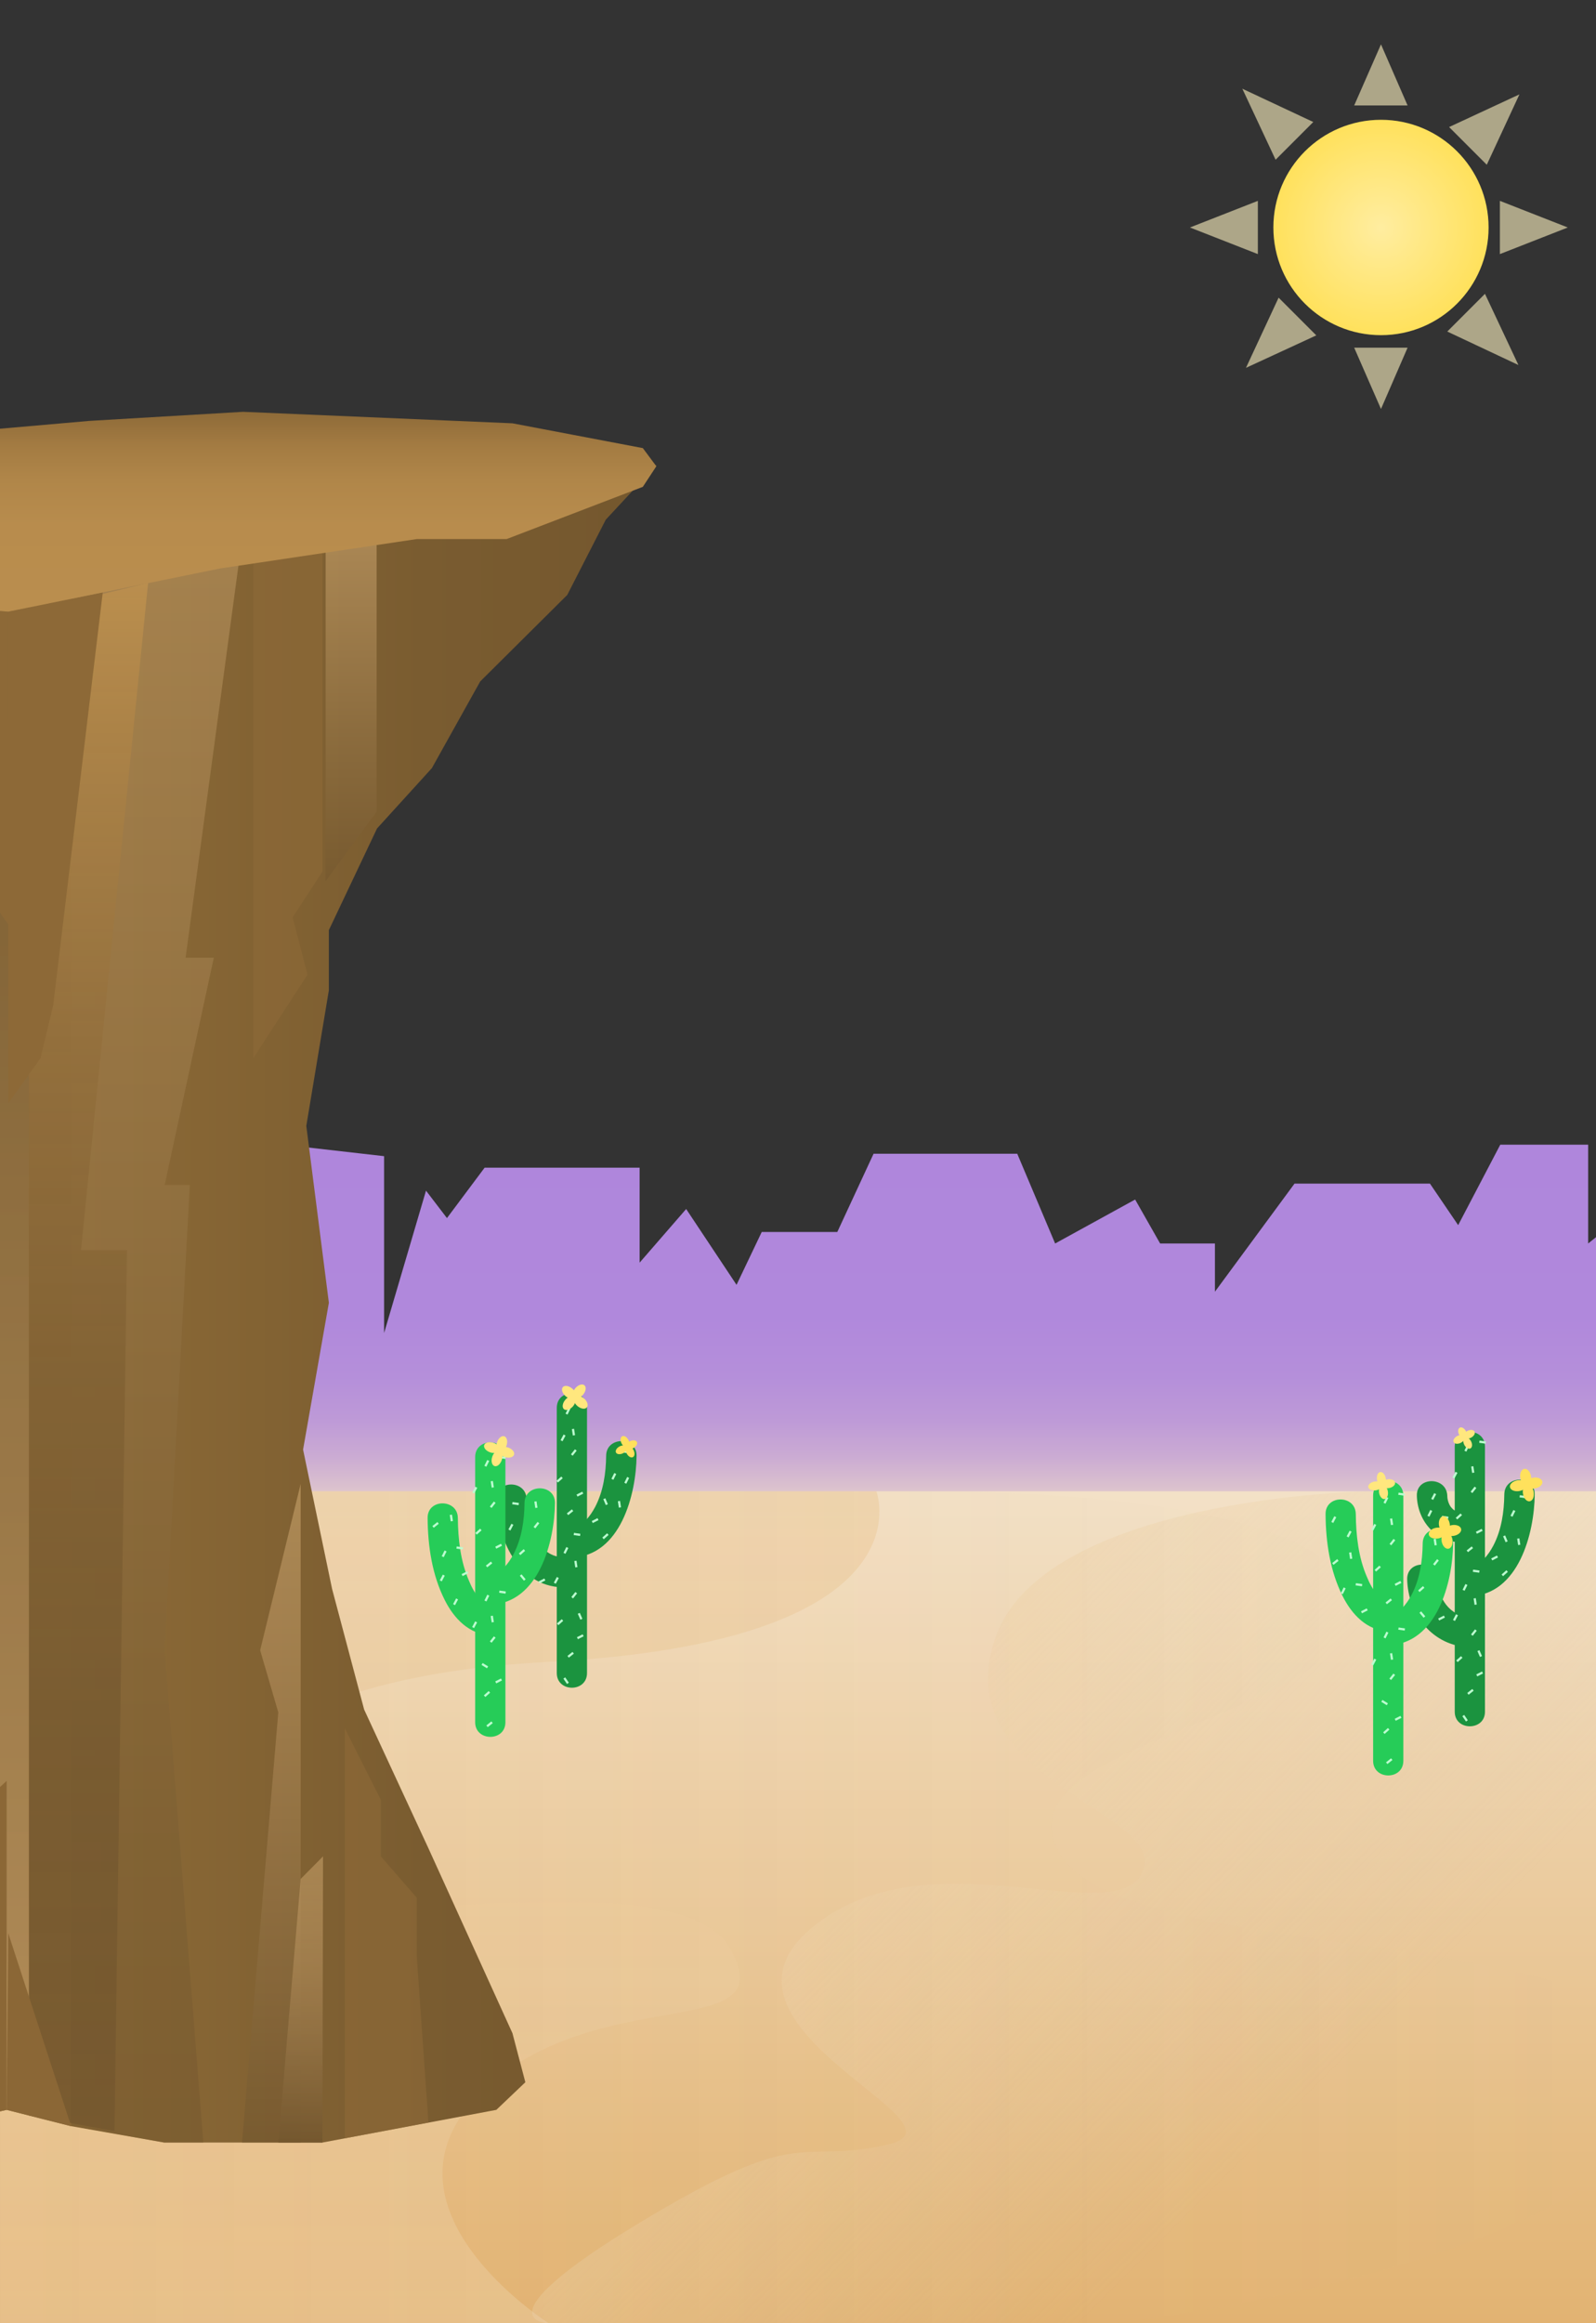 <?xml version="1.0" encoding="utf-8"?>
<!-- Generator: Adobe Illustrator 19.0.1, SVG Export Plug-In . SVG Version: 6.00 Build 0)  -->
<!DOCTYPE svg PUBLIC "-//W3C//DTD SVG 1.1//EN" "http://www.w3.org/Graphics/SVG/1.1/DTD/svg11.dtd">
<svg version="1.1" xmlns="http://www.w3.org/2000/svg" xmlns:xlink="http://www.w3.org/1999/xlink" x="0px" y="0px"
	 viewBox="0 0 792 1152" enable-background="new 0 0 792 1152" xml:space="preserve">
<rect x="0" y="0" width="792" height="1152" fill="#333333" stroke="none"/>
<g id="guides" display="none">
</g>
<g id="sky" display="none">
	<linearGradient id="SVGID_1_" gradientUnits="userSpaceOnUse" x1="387.232" y1="768" x2="387.232" y2="-2.426623e-08">
		<stop  offset="0" style="stop-color:#E4F1F8"/>
		<stop  offset="1" style="stop-color:#8DC4E7"/>
	</linearGradient>
	<rect x="-153.2" display="inline" fill="url(#SVGID_1_)" width="1081" height="768"/>
</g>
<g id="mountains">
	<linearGradient id="SVGID_2_" gradientUnits="userSpaceOnUse" x1="387.232" y1="567.573" x2="387.232" y2="768">
		<stop  offset="0" style="stop-color:#AF86DC"/>
		<stop  offset="0.423" style="stop-color:#B088DC"/>
		<stop  offset="0.576" style="stop-color:#B58FDA"/>
		<stop  offset="0.684" style="stop-color:#BE9AD7"/>
		<stop  offset="0.772" style="stop-color:#CBABD3"/>
		<stop  offset="0.848" style="stop-color:#DBC1CE"/>
		<stop  offset="0.913" style="stop-color:#EFDCC8"/>
		<stop  offset="0.923" style="stop-color:#F3E1C7"/>
	</linearGradient>
	<polygon fill="url(#SVGID_2_)" points="-153.2,610.9 -121.8,610.9 -111.4,649.6 -108.4,625.9 -103,582.4 -92.6,626.1 -92.6,572.1 
		-61.4,572.1 -44.7,665.6 -30.2,600.6 -15.6,665.6 5.2,588.1 63.5,588.1 63.5,606.3 80.2,593.8 103.1,641.6 115.6,584.7 
		130.2,609.7 140.6,567.6 190.6,573.3 190.6,661 211.4,590.4 221.8,604 240.5,579 317.4,579 317.4,626.1 340.5,599.5 365.5,637.1 
		378,610.9 415.5,610.9 433.5,572.1 504.8,572.1 523.6,616.6 563.3,594.8 575.7,616.6 602.9,616.6 602.9,640.5 642.4,586.9 
		709.6,586.9 723.6,607.5 744.5,567.6 788.1,567.6 788.1,616.6 819.4,591.5 827.8,616.6 846.5,607.5 904.8,607.5 927.7,580.1 
		927.7,768 -153.2,768 	"/>
</g>

<!--+++++++++++++++++++ SAND LAYER +++++++++++++++++++-->
<g id="sand">
	<linearGradient id="SVGID_3_" gradientUnits="userSpaceOnUse" x1="387.232" y1="1152" x2="387.232" y2="739.514">
		<stop  offset="0" style="stop-color:#E2B372"/>
		<stop  offset="1" style="stop-color:#F3E1C7"/>
	</linearGradient>
	<rect x="-153.2" y="739.5" fill="url(#SVGID_3_)" width="1081" height="412.5"/>
	<linearGradient id="SVGID_4_" gradientUnits="userSpaceOnUse" x1="474.859" y1="822.939" x2="865.814" y2="1213.895">
		<stop  offset="0" style="stop-color:#EED3AA"/>
		<stop  offset="0.223" style="stop-color:#EBD2AB;stop-opacity:0.555"/>
		<stop  offset="0.357" style="stop-color:#E3CEAF;stop-opacity:0.286"/>
		<stop  offset="0.467" style="stop-color:#D5C8B5;stop-opacity:6.473410e-02"/>
		<stop  offset="0.5" style="stop-color:#CFC5B7;stop-opacity:0"/>
	</linearGradient>
	<path opacity="0.46" fill="url(#SVGID_4_)" d="M927.7,739.5H678.8c0,0-162.1,2.7-185.3,73.8s87.3,84.9,73.4,115
		s-108.1-20.8-165.2,28.6c-57.1,49.4,84.2,96.5,38.6,106.6s-40.2-11.3-122.8,38.6s-44.8,49.9-44.8,49.9h655.1V739.5z"/>
	<linearGradient id="SVGID_5_" gradientUnits="userSpaceOnUse" x1="141.572" y1="739.514" x2="141.572" y2="1152">
		<stop  offset="0" style="stop-color:#E2B372"/>
		<stop  offset="1" style="stop-color:#F3E1C7"/>
	</linearGradient>
	<path opacity="0.28" fill="url(#SVGID_5_)" d="M434.9,739.5c0,0,28.5,74.6-163.4,84.6S75.9,930,112.6,945.8
		c36.7,15.8,222.2-27.5,249.7,20.4c27.5,47.9-67,15.4-124,71.8c-56.9,56.4,34,114,34,114h-425.6V739.5H434.9z"/>
	<linearGradient id="SVGID_6_" gradientUnits="userSpaceOnUse" x1="-153.244" y1="945.748" x2="827.972" y2="945.748">
		<stop  offset="0" style="stop-color:#E2B372"/>
		<stop  offset="0.344" style="stop-color:#E1B475;stop-opacity:0.656"/>
		<stop  offset="0.551" style="stop-color:#DFB67D;stop-opacity:0.449"/>
		<stop  offset="0.723" style="stop-color:#DBBA8B;stop-opacity:0.277"/>
		<stop  offset="0.874" style="stop-color:#D5BF9F;stop-opacity:0.126"/>
		<stop  offset="1" style="stop-color:#CFC5B7;stop-opacity:0"/>
	</linearGradient>
	<path opacity="0.1" fill="url(#SVGID_6_)" d="M460.6,739.5c0,0,205.1-2.6,209.7,55.5c4.6,58.1-181.2,67.4-143.6,125.4
		c37.6,58,324.8,30.7,299.7,117.3S552.9,1152,552.9,1152h-706.2V739.5H460.6z"/>
</g>

<!--+++++++++++++++++++ CACTI LAYER +++++++++++++++++++-->
<g id="cacti">
	<g>
		<g>
			<path fill="#1B933F" d="M698.3,783.1c0.4,17.6,12.8,33.2,31.1,33.7c9.7,0.3,9.6-14.7,0-15c-10-0.3-15.9-9.5-16.1-18.7
				C713.1,773.4,698.1,773.4,698.3,783.1L698.3,783.1z"/>
		</g>
	</g>
	<g>
		<g>
			<path fill="#1B933F" d="M703.1,741.7c0.3,12.2,9,22.7,21.6,23.1c9.7,0.3,9.6-14.7,0-15c-0.7,0-1.7-0.2-2-0.4
				c-1.6-0.8-1.5-0.8-2.6-2c-1-1.2-1.9-3.5-1.9-5.8C717.8,732.1,702.8,732,703.1,741.7L703.1,741.7z"/>
		</g>
	</g>
	<g>
		<line fill="#40B56F" x1="729.4" y1="848.8" x2="729.4" y2="717.3"/>
		<g>
			<path fill="#1B933F" d="M736.9,848.8c0-38.3,0-76.6,0-114.9c0-5.5,0-11.1,0-16.6c0-9.7-15-9.7-15,0c0,38.3,0,76.6,0,114.9
				c0,5.5,0,11.1,0,16.6C721.9,858.4,736.9,858.4,736.9,848.8L736.9,848.8z"/>
		</g>
	</g>
	<g>
		<g>
			<path fill="#1B933F" d="M746.5,741c-0.1,8.7-1.4,17.7-5.5,25.5c-2.4,4.5-6.3,9.8-11.5,10c-9.6,0.3-9.7,15.3,0,15
				c24.1-0.8,31.9-31.2,32.1-50.5C761.6,731.3,746.6,731.3,746.5,741L746.5,741z"/>
		</g>
	</g>
	<g>
		<line fill="#B4DCBF" x1="688.9" y1="873.1" x2="688.9" y2="741.7"/>
		<g>
			<path fill="#26CC58" d="M696.4,873.1c0-38.3,0-76.6,0-114.9c0-5.5,0-11.1,0-16.6c0-9.7-15-9.7-15,0c0,38.3,0,76.6,0,114.9
				c0,5.5,0,11.1,0,16.6C681.4,882.8,696.4,882.8,696.4,873.1L696.4,873.1z"/>
		</g>
	</g>
	<g>
		<g>
			<path fill="#26CC58" d="M706,765.3c-0.1,8.7-1.4,17.7-5.5,25.5c-2.4,4.5-6.3,9.8-11.5,10c-9.6,0.3-9.7,15.3,0,15
				c24.1-0.8,31.9-31.2,32.1-50.5C721.1,755.7,706.1,755.7,706,765.3L706,765.3z"/>
		</g>
	</g>
	<g>
		<g>
			<path fill="#26CC58" d="M657.8,750.8c0.1,13.9,2.2,28.2,8.5,40.7c4.5,9,12,17,22.6,17.4c9.7,0.4,9.6-14.6,0-15
				c-1.4-0.1-3-0.9-4.8-2.6c-2.6-2.6-4.4-6-5.8-9.4c-4.2-9.7-5.4-20.6-5.5-31.1C672.7,741.1,657.7,741.1,657.8,750.8L657.8,750.8z"
				/>
		</g>
	</g>
	<g>
		<g>
			<path fill="#1B933F" d="M246.3,743.3c0.3,19.3,10.5,43.1,32.7,43.8c9.7,0.3,9.6-14.7,0-15c-13.2-0.4-17.6-18.5-17.7-28.8
				C261.1,733.7,246.1,733.7,246.3,743.3L246.3,743.3z"/>
		</g>
	</g>
	<g>
		<line fill="#40B56F" x1="283.8" y1="829.6" x2="283.8" y2="698.2"/>
		<g>
			<path fill="#1B933F" d="M291.3,829.6c0-38.3,0-76.6,0-114.9c0-5.5,0-11.1,0-16.6c0-9.7-15-9.7-15,0c0,38.3,0,76.6,0,114.9
				c0,5.5,0,11.1,0,16.6C276.3,839.3,291.3,839.3,291.3,829.6L291.3,829.6z"/>
		</g>
	</g>
	<g>
		<g>
			<path fill="#1B933F" d="M300.8,721.8c-0.1,8.7-1.4,17.7-5.5,25.5c-2.4,4.5-6.3,9.8-11.5,10c-9.6,0.3-9.7,15.3,0,15
				c24.1-0.8,31.9-31.2,32.1-50.5C315.9,712.2,300.9,712.2,300.8,721.8L300.8,721.8z"/>
		</g>
	</g>
	<g>
		<line fill="#B4DCBF" x1="243.3" y1="854" x2="243.3" y2="722.5"/>
		<g>
			<path fill="#26CC58" d="M250.8,854c0-38.3,0-76.6,0-114.9c0-5.5,0-11.1,0-16.6c0-9.7-15-9.7-15,0c0,38.3,0,76.6,0,114.9
				c0,5.5,0,11.1,0,16.6C235.8,863.6,250.8,863.7,250.8,854L250.8,854z"/>
		</g>
	</g>
	<g>
		<g>
			<path fill="#26CC58" d="M260.3,745.2c-0.1,8.7-1.4,17.7-5.5,25.5c-2.4,4.5-6.3,9.8-11.5,10c-9.6,0.3-9.7,15.3,0,15
				c24.1-0.8,31.9-31.2,32.1-50.5C275.4,735.6,260.4,735.6,260.3,745.2L260.3,745.2z"/>
		</g>
	</g>
	<g>
		<g>
			<path fill="#26CC58" d="M212.2,752.7c0.1,13.9,2.2,28.2,8.5,40.7c4.5,9,12,17,22.6,17.4c9.7,0.4,9.6-14.6,0-15
				c-1.4-0.1-3-0.9-4.8-2.6c-2.6-2.6-4.4-6-5.8-9.4c-4.2-9.7-5.4-20.6-5.5-31.1C227.1,743.1,212.1,743,212.2,752.7L212.2,752.7z"/>
		</g>
	</g>
	<g id="spikes">
		
			<rect x="682" y="777.6" transform="matrix(-0.745 0.667 -0.667 -0.745 1711.989 901.559)" fill="#BCFCD0" width="3.2" height="1.1"/>
		
			<rect x="687.1" y="793.4" transform="matrix(0.782 -0.624 0.624 0.782 -344.835 602.925)" fill="#BCFCD0" width="3.2" height="1.1"/>
		
			<rect x="689.3" y="763.7" transform="matrix(-0.622 0.783 -0.783 -0.622 1719.112 699.057)" fill="#BCFCD0" width="3.2" height="1.1"/>
		
			<rect x="686.2" y="743.8" transform="matrix(-0.444 0.896 -0.896 -0.444 1660.067 458.173)" fill="#BCFCD0" width="3.2" height="1.1"/>
		
			<rect x="692.2" y="784.5" transform="matrix(0.891 -0.454 0.454 0.891 -280.839 400.658)" fill="#BCFCD0" width="3.2" height="1.1"/>
		
			<rect x="680.5" y="756.9" transform="matrix(-0.468 0.884 -0.884 -0.468 1670.53 508.82)" fill="#BCFCD0" width="3.2" height="1.1"/>
		
			<rect x="693.8" y="740.8" transform="matrix(0.99 0.139 -0.139 0.99 110.135 -89.692)" fill="#BCFCD0" width="3.2" height="1.1"/>
		
			<rect x="689.3" y="753.9" transform="matrix(0.15 0.989 -0.989 0.15 1333.069 -41.891)" fill="#BCFCD0" width="3.2" height="1.1"/>
		
			<rect x="686.2" y="858.1" transform="matrix(-0.745 0.667 -0.667 -0.745 1773.057 1039.255)" fill="#BCFCD0" width="3.2" height="1.1"/>
		
			<rect x="687.3" y="872.6" transform="matrix(0.782 -0.624 0.624 0.782 -394.172 620.369)" fill="#BCFCD0" width="3.2" height="1.1"/>
		
			<rect x="689.3" y="830.6" transform="matrix(-0.622 0.783 -0.783 -0.622 1771.416 807.454)" fill="#BCFCD0" width="3.2" height="1.1"/>
		
			<rect x="686.2" y="810.6" transform="matrix(-0.444 0.896 -0.896 -0.444 1719.949 554.633)" fill="#BCFCD0" width="3.2" height="1.1"/>
		
			<rect x="692.2" y="851.4" transform="matrix(0.891 -0.454 0.454 0.891 -311.179 407.944)" fill="#BCFCD0" width="3.2" height="1.1"/>
		
			<rect x="680.5" y="823.7" transform="matrix(-0.468 0.884 -0.884 -0.468 1729.588 606.889)" fill="#BCFCD0" width="3.2" height="1.1"/>
		
			<rect x="693.8" y="807.7" transform="matrix(0.99 0.139 -0.139 0.99 119.448 -89.04)" fill="#BCFCD0" width="3.2" height="1.1"/>
		
			<rect x="689.3" y="820.7" transform="matrix(0.15 0.989 -0.989 0.15 1399.129 14.896)" fill="#BCFCD0" width="3.2" height="1.1"/>
		
			<rect x="722.5" y="822.4" transform="matrix(-0.745 0.667 -0.667 -0.745 1812.547 952.819)" fill="#BCFCD0" width="3.2" height="1.1"/>
		
			<rect x="727.6" y="838.3" transform="matrix(0.782 -0.624 0.624 0.782 -363.976 637.968)" fill="#BCFCD0" width="3.2" height="1.1"/>
		
			<rect x="729.8" y="808.6" transform="matrix(-0.622 0.783 -0.783 -0.622 1819.893 740.143)" fill="#BCFCD0" width="3.2" height="1.1"/>
		
			<rect x="725.5" y="787" transform="matrix(-0.444 0.896 -0.896 -0.444 1755.471 485.312)" fill="#BCFCD0" width="3.2" height="1.1"/>
		
			<rect x="732.7" y="829.4" transform="matrix(0.891 -0.454 0.454 0.891 -296.794 423.93)" fill="#BCFCD0" width="3.2" height="1.1"/>
		
			<rect x="720.9" y="801.7" transform="matrix(-0.468 0.884 -0.884 -0.468 1769.588 538.88)" fill="#BCFCD0" width="3.2" height="1.1"/>
		
			<rect x="730.8" y="779" transform="matrix(0.99 0.139 -0.139 0.99 115.822 -94.48)" fill="#BCFCD0" width="3.2" height="1.1"/>
		
			<rect x="730.8" y="793.4" transform="matrix(0.15 0.989 -0.989 0.15 1407.402 -49.318)" fill="#BCFCD0" width="3.2" height="1.1"/>
		
			<rect x="722.2" y="751.7" transform="matrix(-0.745 0.667 -0.667 -0.745 1764.942 829.612)" fill="#BCFCD0" width="3.2" height="1.1"/>
		
			<rect x="727.3" y="767.6" transform="matrix(0.782 -0.624 0.624 0.782 -319.927 622.376)" fill="#BCFCD0" width="3.2" height="1.1"/>
		
			<rect x="729.5" y="737.9" transform="matrix(-0.622 0.783 -0.783 -0.622 1764.148 625.629)" fill="#BCFCD0" width="3.2" height="1.1"/>
		
			<rect x="726.5" y="718" transform="matrix(-0.444 0.896 -0.896 -0.444 1694.984 384.799)" fill="#BCFCD0" width="3.2" height="1.1"/>
		
			<rect x="732.5" y="758.7" transform="matrix(0.891 -0.454 0.454 0.891 -264.714 416.109)" fill="#BCFCD0" width="3.2" height="1.1"/>
		
			<rect x="720.7" y="731" transform="matrix(-0.468 0.884 -0.884 -0.468 1706.734 435.32)" fill="#BCFCD0" width="3.2" height="1.1"/>
		
			<rect x="734" y="715" transform="matrix(0.99 0.139 -0.139 0.99 106.924 -95.553)" fill="#BCFCD0" width="3.2" height="1.1"/>
		
			<rect x="729.5" y="728" transform="matrix(0.15 0.989 -0.989 0.15 1341.707 -103.637)" fill="#BCFCD0" width="3.2" height="1.1"/>
		
			<rect x="703.7" y="787.7" transform="matrix(-0.745 0.667 -0.667 -0.745 1756.505 904.776)" fill="#BCFCD0" width="3.2" height="1.1"/>
		
			<rect x="704" y="799.7" transform="matrix(-0.64 -0.768 0.768 -0.64 542.829 1854.655)" fill="#BCFCD0" width="3.2" height="1.1"/>
		
			<rect x="710.9" y="773.9" transform="matrix(-0.622 0.783 -0.783 -0.622 1762.145 698.533)" fill="#BCFCD0" width="3.2" height="1.1"/>
		
			<rect x="708" y="750.2" transform="matrix(-0.444 0.896 -0.896 -0.444 1697.274 447.938)" fill="#BCFCD0" width="3.2" height="1.1"/>
		
			<rect x="713.8" y="801.7" transform="matrix(0.891 -0.454 0.454 0.891 -286.295 412.307)" fill="#BCFCD0" width="3.2" height="1.1"/>
		
			<rect x="710.2" y="741.6" transform="matrix(-0.468 0.884 -0.884 -0.468 1700.637 460.163)" fill="#BCFCD0" width="3.2" height="1.1"/>
		
			<rect x="715.4" y="752.3" transform="matrix(0.99 0.139 -0.139 0.99 111.939 -92.598)" fill="#BCFCD0" width="3.2" height="1.1"/>
		
			<rect x="710.9" y="764" transform="matrix(0.15 0.989 -0.989 0.15 1361.468 -54.688)" fill="#BCFCD0" width="3.2" height="1.1"/>
		
			<rect x="726" y="851.4" transform="matrix(0.561 0.828 -0.828 0.561 1024.263 -228.405)" fill="#BCFCD0" width="3.2" height="1.1"/>
		
			<rect x="732.6" y="819" transform="matrix(-0.396 -0.918 0.918 -0.396 272.686 1818.478)" fill="#BCFCD0" width="3.2" height="1.1"/>
		
			<rect x="685" y="843.5" transform="matrix(0.852 0.524 -0.524 0.852 544.395 -234.669)" fill="#BCFCD0" width="3.2" height="1.1"/>
		
			<rect x="665.1" y="788.7" transform="matrix(-0.444 0.896 -0.896 -0.444 1669.755 541.873)" fill="#BCFCD0" width="3.2" height="1.1"/>
		
			<rect x="675.5" y="798.1" transform="matrix(0.891 -0.454 0.454 0.891 -288.835 394.556)" fill="#BCFCD0" width="3.2" height="1.1"/>
		
			<rect x="660.6" y="753" transform="matrix(-0.468 0.884 -0.884 -0.468 1637.925 520.783)" fill="#BCFCD0" width="3.2" height="1.1"/>
		
			<rect x="672.6" y="785.7" transform="matrix(0.99 0.139 -0.139 0.99 116.181 -86.308)" fill="#BCFCD0" width="3.2" height="1.1"/>
		
			<rect x="669" y="770.6" transform="matrix(0.15 0.989 -0.989 0.15 1332.339 -7.525)" fill="#BCFCD0" width="3.2" height="1.1"/>
		
			<rect x="745.1" y="779.8" transform="matrix(-0.745 0.667 -0.667 -0.745 1823.49 863.399)" fill="#BCFCD0" width="3.2" height="1.1"/>
		
			<rect x="660.6" y="773.9" transform="matrix(0.782 -0.624 0.624 0.782 -338.433 582.11)" fill="#BCFCD0" width="3.2" height="1.1"/>
		
			<rect x="745.1" y="762.1" transform="matrix(0.39 0.921 -0.921 0.39 1158.215 -222.102)" fill="#BCFCD0" width="3.2" height="1.1"/>
		
			<rect x="749.3" y="750.2" transform="matrix(-0.444 0.896 -0.896 -0.444 1756.848 410.955)" fill="#BCFCD0" width="3.2" height="1.1"/>
		
			<rect x="740.1" y="771.9" transform="matrix(0.891 -0.454 0.454 0.891 -269.862 421.009)" fill="#BCFCD0" width="3.2" height="1.1"/>
		
			<rect x="668.2" y="760.2" transform="matrix(-0.468 0.884 -0.884 -0.468 1655.452 524.608)" fill="#BCFCD0" width="3.2" height="1.1"/>
		
			<rect x="754" y="742.1" transform="matrix(0.99 0.139 -0.139 0.99 110.905 -98.08)" fill="#BCFCD0" width="3.2" height="1.1"/>
		
			<rect x="752.4" y="763.7" transform="matrix(0.15 0.989 -0.989 0.15 1396.41 -95.874)" fill="#BCFCD0" width="3.2" height="1.1"/>
		
			<rect x="235.7" y="759.2" transform="matrix(-0.745 0.667 -0.667 -0.745 920.965 1167.212)" fill="#BCFCD0" width="3.2" height="1.1"/>
		
			<rect x="240.8" y="775" transform="matrix(0.782 -0.624 0.624 0.782 -430.803 320.526)" fill="#BCFCD0" width="3.2" height="1.1"/>
		
			<rect x="243" y="745.3" transform="matrix(-0.622 0.783 -0.783 -0.622 980.656 1018.537)" fill="#BCFCD0" width="3.2" height="1.1"/>
		
			<rect x="239.9" y="725.4" transform="matrix(-0.444 0.896 -0.896 -0.444 999.251 831.56)" fill="#BCFCD0" width="3.2" height="1.1"/>
		
			<rect x="245.9" y="766.1" transform="matrix(0.891 -0.454 0.454 0.891 -321.139 195.99)" fill="#BCFCD0" width="3.2" height="1.1"/>
		
			<rect x="234.2" y="738.4" transform="matrix(-0.468 0.884 -0.884 -0.468 999.194 876.262)" fill="#BCFCD0" width="3.2" height="1.1"/>
		
			<rect x="247.5" y="722.4" transform="matrix(0.99 0.139 -0.139 0.99 103.209 -27.659)" fill="#BCFCD0" width="3.2" height="1.1"/>
		
			<rect x="243" y="735.5" transform="matrix(0.15 0.989 -0.989 0.15 935.549 383.702)" fill="#BCFCD0" width="3.2" height="1.1"/>
		
			<rect x="239.9" y="839.7" transform="matrix(-0.745 0.667 -0.667 -0.745 982.033 1304.908)" fill="#BCFCD0" width="3.2" height="1.1"/>
		
			<rect x="241" y="854.2" transform="matrix(0.782 -0.624 0.624 0.782 -480.139 337.97)" fill="#BCFCD0" width="3.2" height="1.1"/>
		
			<rect x="243" y="812.1" transform="matrix(-0.622 0.783 -0.783 -0.622 1032.96 1126.934)" fill="#BCFCD0" width="3.2" height="1.1"/>
		
			<rect x="239.9" y="792.2" transform="matrix(-0.444 0.896 -0.896 -0.444 1059.133 928.021)" fill="#BCFCD0" width="3.2" height="1.1"/>
		
			<rect x="245.9" y="832.9" transform="matrix(0.891 -0.454 0.454 0.891 -351.479 203.276)" fill="#BCFCD0" width="3.2" height="1.1"/>
		
			<rect x="234.2" y="805.3" transform="matrix(-0.468 0.884 -0.884 -0.468 1058.253 974.331)" fill="#BCFCD0" width="3.2" height="1.1"/>
		
			<rect x="247.5" y="789.2" transform="matrix(0.99 0.139 -0.139 0.99 112.523 -27.007)" fill="#BCFCD0" width="3.2" height="1.1"/>
		
			<rect x="243" y="802.3" transform="matrix(0.15 0.989 -0.989 0.15 1001.609 440.489)" fill="#BCFCD0" width="3.2" height="1.1"/>
		
			<rect x="276.2" y="804" transform="matrix(-0.745 0.667 -0.667 -0.745 1021.523 1218.472)" fill="#BCFCD0" width="3.2" height="1.1"/>
		
			<rect x="281.3" y="819.8" transform="matrix(0.782 -0.624 0.624 0.782 -449.943 355.569)" fill="#BCFCD0" width="3.2" height="1.1"/>
		
			<rect x="283.5" y="790.2" transform="matrix(-0.622 0.783 -0.783 -0.622 1081.437 1059.622)" fill="#BCFCD0" width="3.2" height="1.1"/>
		
			<rect x="279.2" y="768.6" transform="matrix(-0.444 0.896 -0.896 -0.444 1094.656 858.7)" fill="#BCFCD0" width="3.2" height="1.1"/>
		
			<rect x="286.4" y="811" transform="matrix(0.891 -0.454 0.454 0.891 -337.094 219.262)" fill="#BCFCD0" width="3.2" height="1.1"/>
		
			<rect x="274.6" y="783.3" transform="matrix(-0.468 0.884 -0.884 -0.468 1098.253 906.322)" fill="#BCFCD0" width="3.2" height="1.1"/>
		
			<rect x="284.5" y="760.6" transform="matrix(0.99 0.139 -0.139 0.99 108.897 -32.447)" fill="#BCFCD0" width="3.2" height="1.1"/>
		
			<rect x="284.5" y="775" transform="matrix(0.15 0.989 -0.989 0.15 1009.882 376.275)" fill="#BCFCD0" width="3.2" height="1.1"/>
		
			<rect x="275.9" y="733.3" transform="matrix(-0.745 0.667 -0.667 -0.745 973.918 1095.264)" fill="#BCFCD0" width="3.2" height="1.1"/>
		
			<rect x="281" y="749.1" transform="matrix(0.782 -0.624 0.624 0.782 -405.894 339.976)" fill="#BCFCD0" width="3.2" height="1.1"/>
		
			<rect x="283.2" y="719.5" transform="matrix(-0.622 0.783 -0.783 -0.622 1025.692 945.108)" fill="#BCFCD0" width="3.2" height="1.1"/>
		
			<rect x="280.1" y="699.5" transform="matrix(-0.444 0.896 -0.896 -0.444 1034.168 758.187)" fill="#BCFCD0" width="3.2" height="1.1"/>
		
			<rect x="286.2" y="740.3" transform="matrix(0.891 -0.454 0.454 0.891 -305.014 211.441)" fill="#BCFCD0" width="3.2" height="1.1"/>
		
			<rect x="278" y="712.6" transform="matrix(-0.468 0.884 -0.884 -0.468 1040.691 799.574)" fill="#BCFCD0" width="3.2" height="1.1"/>
		
			<rect x="287.7" y="696.6" transform="matrix(0.99 0.139 -0.139 0.99 99.999 -33.52)" fill="#BCFCD0" width="3.2" height="1.1"/>
		
			<rect x="283.2" y="709.6" transform="matrix(0.15 0.989 -0.989 0.15 944.186 321.956)" fill="#BCFCD0" width="3.2" height="1.1"/>
		
			<rect x="257.4" y="769.3" transform="matrix(-0.745 0.667 -0.667 -0.745 965.481 1170.429)" fill="#BCFCD0" width="3.2" height="1.1"/>
		
			<rect x="257.6" y="781.3" transform="matrix(-0.64 -0.768 0.768 -0.64 -175.172 1481.677)" fill="#BCFCD0" width="3.2" height="1.1"/>
		
			<rect x="264.6" y="755.4" transform="matrix(-0.622 0.783 -0.783 -0.622 1023.689 1018.013)" fill="#BCFCD0" width="3.2" height="1.1"/>
		
			<rect x="309.4" y="733.8" transform="matrix(-0.444 0.896 -0.896 -0.444 1107.07 781.441)" fill="#BCFCD0" width="3.2" height="1.1"/>
		
			<rect x="267.4" y="783.3" transform="matrix(0.891 -0.454 0.454 0.891 -326.595 207.639)" fill="#BCFCD0" width="3.2" height="1.1"/>
		
			<rect x="252.2" y="756.9" transform="matrix(-0.468 0.884 -0.884 -0.468 1041.892 887.378)" fill="#BCFCD0" width="3.2" height="1.1"/>
		
			<rect x="254" y="745.3" transform="matrix(0.99 0.139 -0.139 0.99 106.465 -28.342)" fill="#BCFCD0" width="3.2" height="1.1"/>
		
			<rect x="264.6" y="745.6" transform="matrix(0.15 0.989 -0.989 0.15 963.948 370.905)" fill="#BCFCD0" width="3.2" height="1.1"/>
		
			<rect x="279.7" y="832.9" transform="matrix(0.561 0.828 -0.828 0.561 813.212 132.89)" fill="#BCFCD0" width="3.2" height="1.1"/>
		
			<rect x="286.3" y="800.6" transform="matrix(-0.396 -0.918 0.918 -0.396 -333.588 1382.997)" fill="#BCFCD0" width="3.2" height="1.1"/>
		
			<rect x="238.7" y="825.1" transform="matrix(0.852 0.524 -0.524 0.852 468.495 -3.434)" fill="#BCFCD0" width="3.2" height="1.1"/>
		
			<rect x="218.8" y="770.3" transform="matrix(-0.444 0.896 -0.896 -0.444 1008.939 915.26)" fill="#BCFCD0" width="3.2" height="1.1"/>
		
			<rect x="229.2" y="779.7" transform="matrix(0.891 -0.454 0.454 0.891 -329.136 189.888)" fill="#BCFCD0" width="3.2" height="1.1"/>
		
			<rect x="218.1" y="782.1" transform="matrix(-0.468 0.884 -0.884 -0.468 1014.164 954.534)" fill="#BCFCD0" width="3.2" height="1.1"/>
		
			<rect x="226.3" y="767.3" transform="matrix(0.99 0.139 -0.139 0.99 109.256 -24.275)" fill="#BCFCD0" width="3.2" height="1.1"/>
		
			<rect x="222.6" y="752.2" transform="matrix(0.15 0.989 -0.989 0.15 934.819 418.068)" fill="#BCFCD0" width="3.2" height="1.1"/>
		
			<rect x="298.8" y="761.4" transform="matrix(-0.745 0.667 -0.667 -0.745 1032.466 1129.052)" fill="#BCFCD0" width="3.2" height="1.1"/>
		
			<rect x="214.3" y="755.4" transform="matrix(0.782 -0.624 0.624 0.782 -424.4 299.711)" fill="#BCFCD0" width="3.2" height="1.1"/>
		
			<rect x="298.8" y="743.7" transform="matrix(0.39 0.921 -0.921 0.39 868.813 177.699)" fill="#BCFCD0" width="3.2" height="1.1"/>
		
			<rect x="303" y="731.8" transform="matrix(-0.444 0.896 -0.896 -0.444 1096.033 784.342)" fill="#BCFCD0" width="3.2" height="1.1"/>
		
			<rect x="293.8" y="753.4" transform="matrix(0.891 -0.454 0.454 0.891 -310.162 216.341)" fill="#BCFCD0" width="3.2" height="1.1"/>
		
			<rect x="224.7" y="793.9" transform="matrix(-0.468 0.884 -0.884 -0.468 1034.279 966.019)" fill="#BCFCD0" width="3.2" height="1.1"/>
		
			<rect x="307.7" y="719.5" transform="matrix(0.99 0.139 -0.139 0.99 103.386 -36.088)" fill="#BCFCD0" width="3.2" height="1.1"/>
		
			<rect x="306.1" y="745.3" transform="matrix(0.15 0.989 -0.989 0.15 998.89 329.718)" fill="#BCFCD0" width="3.2" height="1.1"/>
	</g>
	<g id="flowers">
		
			<ellipse transform="matrix(0.951 0.308 -0.308 0.951 233.403 -40.194)" fill="#FFE77E" cx="243.8" cy="718.1" rx="4" ry="2.5"/>
		
			<ellipse transform="matrix(0.951 0.308 -0.308 0.951 234.468 -42.289)" fill="#FFE77E" cx="251" cy="720.4" rx="4" ry="2.5"/>
		
			<ellipse transform="matrix(-0.308 0.951 -0.951 -0.308 1006.23 699.92)" fill="#FFE77E" cx="248.7" cy="715.7" rx="4" ry="2.5"/>
		
			<ellipse transform="matrix(-0.308 0.951 -0.951 -0.308 1010.001 711.495)" fill="#FFE77E" cx="246.4" cy="722.9" rx="4" ry="2.5"/>
		
			<ellipse transform="matrix(0.762 0.648 -0.648 0.762 514.541 -18.363)" fill="#FFE77E" cx="282.2" cy="690.2" rx="4" ry="2.5"/>
		<ellipse transform="matrix(0.762 0.648 -0.648 0.762 519.067 -20.915)" fill="#FFE77E" cx="288" cy="695" rx="4" ry="2.5"/>
		
			<ellipse transform="matrix(-0.648 0.762 -0.762 -0.648 999.419 917.796)" fill="#FFE77E" cx="287.6" cy="689.8" rx="4" ry="2.5"/>
		
			<ellipse transform="matrix(-0.648 0.762 -0.762 -0.648 995.747 930.956)" fill="#FFE77E" cx="282.8" cy="695.6" rx="4" ry="2.5"/>
		
			<ellipse transform="matrix(0.889 -0.457 0.457 0.889 -294.665 220.787)" fill="#FFE15C" cx="308.7" cy="719" rx="3" ry="1.9"/>
		
			<ellipse transform="matrix(0.889 -0.457 0.457 0.889 -292.943 222.78)" fill="#FFE15C" cx="313.7" cy="716.5" rx="3" ry="1.9"/>
		
			<ellipse transform="matrix(0.457 0.889 -0.889 0.457 804.275 112.427)" fill="#FFE15C" cx="310" cy="715.2" rx="3" ry="1.9"/>
		
			<ellipse transform="matrix(0.457 0.889 -0.889 0.457 810.091 112.852)" fill="#FFE15C" cx="312.6" cy="720.2" rx="3" ry="1.9"/>
		
			<ellipse transform="matrix(0.986 -0.166 0.166 0.986 -116.207 128.732)" fill="#FFE15C" cx="713.1" cy="760.5" rx="4.2" ry="2.7"/>
		
			<ellipse transform="matrix(0.986 -0.166 0.166 0.986 -115.882 130.007)" fill="#FFE15C" cx="720.9" cy="759.2" rx="4.2" ry="2.7"/>
		
			<ellipse transform="matrix(0.166 0.986 -0.986 0.166 1343.236 -75.941)" fill="#FFE15C" cx="716.5" cy="756" rx="4.2" ry="2.7"/>
		
			<ellipse transform="matrix(0.166 0.986 -0.986 0.166 1352.019 -70.728)" fill="#FFE15C" cx="717.8" cy="763.8" rx="4.2" ry="2.7"/>
		
			<ellipse transform="matrix(0.986 -0.166 0.166 0.986 -112.749 123.313)" fill="#FFE77E" cx="682.4" cy="737.1" rx="3.5" ry="2.2"/>
		
			<ellipse transform="matrix(0.986 -0.166 0.166 0.986 -112.48 124.368)" fill="#FFE77E" cx="688.8" cy="736" rx="3.5" ry="2.2"/>
		
			<ellipse transform="matrix(0.166 0.986 -0.986 0.166 1294.786 -63.935)" fill="#FFE77E" cx="685.2" cy="733.3" rx="3.5" ry="2.2"/>
		
			<ellipse transform="matrix(0.166 0.986 -0.986 0.166 1302.054 -59.622)" fill="#FFE77E" cx="686.3" cy="739.8" rx="3.5" ry="2.2"/>
		
			<ellipse transform="matrix(0.986 -0.166 0.166 0.986 -111.75 135.083)" fill="#FFE15C" cx="753.4" cy="737" rx="4.2" ry="2.7"/>
		
			<ellipse transform="matrix(0.986 -0.166 0.166 0.986 -111.425 136.358)" fill="#FFE15C" cx="761.2" cy="735.7" rx="4.2" ry="2.7"/>
		
			<ellipse transform="matrix(0.166 0.986 -0.986 0.166 1353.637 -135.284)" fill="#FFE15C" cx="756.8" cy="732.4" rx="4.2" ry="2.7"/>
		
			<ellipse transform="matrix(0.166 0.986 -0.986 0.166 1362.42 -130.071)" fill="#FFE15C" cx="758.1" cy="740.2" rx="4.2" ry="2.7"/>
		
			<ellipse transform="matrix(0.891 -0.454 0.454 0.891 -245.2 406.034)" fill="#FFE77E" cx="723.9" cy="714.2" rx="3" ry="1.9"/>
		
			<ellipse transform="matrix(0.891 -0.454 0.454 0.891 -243.501 408.026)" fill="#FFE77E" cx="728.9" cy="711.7" rx="3" ry="1.9"/>
		
			<ellipse transform="matrix(0.454 0.891 -0.891 0.454 1029.465 -258.178)" fill="#FFE77E" cx="725.3" cy="710.4" rx="3" ry="1.9"/>
		
			<ellipse transform="matrix(0.454 0.891 -0.891 0.454 1035.313 -257.713)" fill="#FFE77E" cx="727.8" cy="715.4" rx="3" ry="1.9"/>
	</g>
</g>

<!--+++++++++++++++++++ CLIFF LAYER +++++++++++++++++++-->
<g id="cliff">
	<g id="cliff-base">
		<linearGradient id="SVGID_7_" gradientUnits="userSpaceOnUse" x1="-223.587" y1="646.525" x2="325.657" y2="646.525">
			<stop  offset="0" style="stop-color:#8D6A37"/>
			<stop  offset="0.483" style="stop-color:#8D6A37"/>
			<stop  offset="0.503" style="stop-color:#8B6936"/>
			<stop  offset="0.789" style="stop-color:#7A5C30"/>
			<stop  offset="1" style="stop-color:#74572E"/>
		</linearGradient>
		<polygon fill="url(#SVGID_7_)" points="-223.6,1046.2 -147,1062.4 -67.9,1062.4 3.3,1046.2 35.3,1054.3 81.5,1062.4 160,1062.4 
			246.3,1046.2 260.7,1032.5 254.3,1008.2 212.7,916.7 180.7,847.7 164.8,787.9 150.4,718.8 163.2,646 152,558.3 163.2,491 
			163.2,461.2 187.1,410.8 214.3,380.9 238.3,337.9 281.5,295 300.6,257.7 325.7,230.7 -223.6,230.7 		"/>
	</g>
	<g id="cliff-shading">
		<linearGradient id="SVGID_8_" gradientUnits="userSpaceOnUse" x1="-154.772" y1="1062.38" x2="-154.772" y2="267.262">
			<stop  offset="0" style="stop-color:#A57C41"/>
			<stop  offset="1.880986e-02" style="stop-color:#A57C41"/>
			<stop  offset="0.133" style="stop-color:#A57C41"/>
			<stop  offset="0.195" style="stop-color:#9E773E;stop-opacity:0.918"/>
			<stop  offset="0.286" style="stop-color:#8A6836;stop-opacity:0.798"/>
			<stop  offset="0.395" style="stop-color:#6A502A;stop-opacity:0.655"/>
			<stop  offset="0.437" style="stop-color:#5C4524;stop-opacity:0.6"/>
		</linearGradient>
		<polygon opacity="0.8" fill="url(#SVGID_8_)" points="-204.8,1050.2 -217.2,811.9 -199.7,811.9 -199.7,735.8 -169.7,735.8 
			-179.7,531.4 -152.2,267.3 -111.6,267.3 -92.3,267.3 -92.3,1062.4 -147,1062.4 		"/>
		<linearGradient id="SVGID_9_" gradientUnits="userSpaceOnUse" x1="-78.158" y1="267.262" x2="-78.158" y2="1062.38">
			<stop  offset="0" style="stop-color:#A57C41"/>
			<stop  offset="0.195" style="stop-color:#96713B;stop-opacity:0.944"/>
			<stop  offset="1" style="stop-color:#5C4524;stop-opacity:0.713"/>
		</linearGradient>
		<polygon fill="url(#SVGID_9_)" points="-137,267.3 -129.3,468.9 -111.6,468.9 -111.6,688.1 -98.4,688.1 -92.3,1062.4 
			-67.9,1062.4 -19.3,1051.3 -19.3,267.3 		"/>
		<linearGradient id="SVGID_10_" gradientUnits="userSpaceOnUse" x1="-38.953" y1="276.798" x2="-38.953" y2="1062.38">
			<stop  offset="0" style="stop-color:#74572E;stop-opacity:0.8"/>
			<stop  offset="0.264" style="stop-color:#84663A;stop-opacity:0.774"/>
			<stop  offset="0.78" style="stop-color:#AF8B59;stop-opacity:0.722"/>
			<stop  offset="1" style="stop-color:#C39D67;stop-opacity:0.7"/>
		</linearGradient>
		<polygon fill="url(#SVGID_10_)" points="14.4,276.8 14.4,1049 3.3,1046.2 -67.9,1062.4 -42.7,752.6 -60.9,752.6 -36.8,597.9 
			-54.9,597.9 -54.9,458.4 -82.7,410.1 -92.3,276.8 		"/>
		<linearGradient id="SVGID_11_" gradientUnits="userSpaceOnUse" x1="77.689" y1="267.262" x2="77.689" y2="1062.38">
			<stop  offset="1.020408e-02" style="stop-color:#C39D67"/>
			<stop  offset="0.173" style="stop-color:#B18D5A"/>
			<stop  offset="0.519" style="stop-color:#907042"/>
			<stop  offset="0.807" style="stop-color:#7B5E33"/>
			<stop  offset="1" style="stop-color:#74572E"/>
		</linearGradient>
		<polygon opacity="0.5" fill="url(#SVGID_11_)" points="120.1,267.3 92.1,474.9 106.1,474.9 81.7,587.6 94.2,587.6 81.7,818 
			100.9,1062.4 81.5,1062.4 35.3,1054.1 35.3,286.7 		"/>
		<linearGradient id="SVGID_12_" gradientUnits="userSpaceOnUse" x1="134.658" y1="735.79" x2="134.658" y2="1062.38">
			<stop  offset="0" style="stop-color:#C39D67"/>
			<stop  offset="0.349" style="stop-color:#AB8755"/>
			<stop  offset="1" style="stop-color:#74572E"/>
		</linearGradient>
		<polygon opacity="0.67" fill="url(#SVGID_12_)" points="120.1,1062.4 138.1,849.1 129.1,818.3 149.2,735.8 149.2,1062.4 		"/>
		<linearGradient id="SVGID_13_" gradientUnits="userSpaceOnUse" x1="174.287" y1="267.262" x2="174.287" y2="436.898">
			<stop  offset="5.102041e-03" style="stop-color:#C39D67;stop-opacity:0.8"/>
			<stop  offset="0.577" style="stop-color:#937344;stop-opacity:0.8"/>
			<stop  offset="1" style="stop-color:#74572E;stop-opacity:0.8"/>
		</linearGradient>
		<polygon opacity="0.8" fill="url(#SVGID_13_)" points="186.9,267.3 186.9,402.5 161.6,436.9 161.6,270.3 		"/>
		<linearGradient id="SVGID_14_" gradientUnits="userSpaceOnUse" x1="43.952" y1="289.146" x2="43.952" y2="1056.662">
			<stop  offset="0" style="stop-color:#BA8E4E"/>
			<stop  offset="8.679098e-02" style="stop-color:#AD8448;stop-opacity:0.983"/>
			<stop  offset="0.294" style="stop-color:#94703D;stop-opacity:0.941"/>
			<stop  offset="0.51" style="stop-color:#826234;stop-opacity:0.898"/>
			<stop  offset="0.739" style="stop-color:#775A30;stop-opacity:0.852"/>
			<stop  offset="1" style="stop-color:#74572E;stop-opacity:0.8"/>
		</linearGradient>
		<polygon fill="url(#SVGID_14_)" points="73.5,289.1 40.2,619.9 63,619.9 56.8,1056.7 14.4,1049 14.4,303.3 		"/>
		<polygon opacity="0.28" fill="#BA8E4E" points="-162.7,293.2 -186,513.4 -186,297 		"/>
		<polygon opacity="0.67" fill="#74572E" points="-186,297 -186,619.9 -203.3,619.9 -223.6,303.3 		"/>
		<polygon opacity="0.67" fill="#8D6938" points="160,260.7 160,432.2 145.2,454.9 152.6,483.3 125.7,524.7 125.7,264.2 		"/>
		<polygon fill="#8D6937" points="4.1,303.3 4.1,547.1 20.1,524.7 26.4,498.5 51,293.7 		"/>
		<polygon fill="#8D6937" points="-42.7,299.4 -34.9,399.4 -22.4,420.4 4.1,458.4 4.1,303.3 		"/>
		<polygon fill="#8B6736" points="3.3,1046.2 3.3,883.1 -19.3,903.7 -19.3,954.1 -31.8,1013.8 -42.7,1056.7 		"/>
		<polygon opacity="0.67" fill="#886535" points="-147,1062.4 -147,969.9 -174,1056.7 		"/>
		<linearGradient id="SVGID_15_" gradientUnits="userSpaceOnUse" x1="149.2" y1="920.479" x2="149.2" y2="1062.38">
			<stop  offset="0" style="stop-color:#C39D67;stop-opacity:0.6"/>
			<stop  offset="0.349" style="stop-color:#AB8755;stop-opacity:0.74"/>
			<stop  offset="1" style="stop-color:#74572E"/>
		</linearGradient>
		<polygon fill="url(#SVGID_15_)" points="160,1062.4 160.3,920.5 149.2,931.7 138.1,1062.4 		"/>
		<polygon opacity="0.67" fill="#8D6938" points="171.1,1056.7 171.1,857 189,892.5 189,920.5 206.8,941 206.8,969.9 212.6,1052.5 
			171.1,1060.3 		"/>
		<polygon fill="#8B6736" points="4.1,958.6 35.3,1054.3 3.3,1046.2 		"/>
		<linearGradient id="SVGID_16_" gradientUnits="userSpaceOnUse" x1="-129.289" y1="842.127" x2="-129.289" y2="1062.38">
			<stop  offset="0" style="stop-color:#74572E"/>
			<stop  offset="0.213" style="stop-color:#7A5B31;stop-opacity:0.936"/>
			<stop  offset="0.485" style="stop-color:#896838;stop-opacity:0.854"/>
			<stop  offset="0.787" style="stop-color:#A37C44;stop-opacity:0.764"/>
			<stop  offset="1" style="stop-color:#BA8E4E;stop-opacity:0.7"/>
		</linearGradient>
		<polygon opacity="0.67" fill="url(#SVGID_16_)" points="-147,1062.4 -147,868.7 -130.6,842.1 -119.4,857 -111.6,991.4 
			-111.6,1062.4 		"/>
	</g>
	<linearGradient id="cliff-top_1_" gradientUnits="userSpaceOnUse" x1="51.035" y1="303.281" x2="51.035" y2="204.231">
		<stop  offset="0" style="stop-color:#BA8E4E"/>
		<stop  offset="0.436" style="stop-color:#B88C4D"/>
		<stop  offset="0.659" style="stop-color:#B08649"/>
		<stop  offset="0.833" style="stop-color:#A37B42"/>
		<stop  offset="0.981" style="stop-color:#906C39"/>
		<stop  offset="1" style="stop-color:#8D6A37"/>
	</linearGradient>
	<polygon id="cliff-top" fill="url(#cliff-top_1_)" points="-223.6,215.5 -161.2,208.7 -33.3,215.5 44.4,208.7 120.6,204.2 
		254.3,209.9 319,222.2 325.7,231.2 319,241.4 251.4,267.3 206.8,267.3 109.1,281.9 4.1,303.3 -116.7,293.2 -162.7,293.2 
		-223.6,303.3 	"/>
</g>

<!--+++++++++++++++++++ SUN LAYER +++++++++++++++++++-->
<g id="sun">
	<radialGradient id="SVGID_17_" cx="685.277" cy="112.806" r="53.362" gradientUnits="userSpaceOnUse">
		<stop  offset="0" style="stop-color:#FFEDA0"/>
		<stop  offset="1" style="stop-color:#FFE15C"/>
	</radialGradient>
	<circle fill="url(#SVGID_17_)" cx="685.3" cy="112.8" r="53.4"/>
	<g id="sun-rays">
		<polygon opacity="0.6" fill="#FFF4C2" points="672,52.3 698.5,52.3 685.3,22 		"/>
		<polygon opacity="0.6" fill="#FFF4C2" points="698.5,172.4 672,172.4 685.3,202.8 		"/>
		<polygon opacity="0.6" fill="#FFF4C2" points="744.3,99.6 744.3,126 778,112.8 		"/>
		<polygon opacity="0.6" fill="#FFF4C2" points="624.2,126 624.2,99.6 590.5,112.8 		"/>
		<polygon opacity="0.6" fill="#FFF4C2" points="719.1,63 737.8,81.7 754,46.8 		"/>
		<polygon opacity="0.6" fill="#FFF4C2" points="653.2,166.3 634.5,147.6 618.3,182.4 		"/>
		<polygon opacity="0.6" fill="#FFF4C2" points="633,79.2 651.7,60.5 616.5,44 		"/>
		<polygon opacity="0.6" fill="#FFF4C2" points="736.9,145.7 718.2,164.4 753.5,181 		"/>
	</g>
</g>
</svg>
